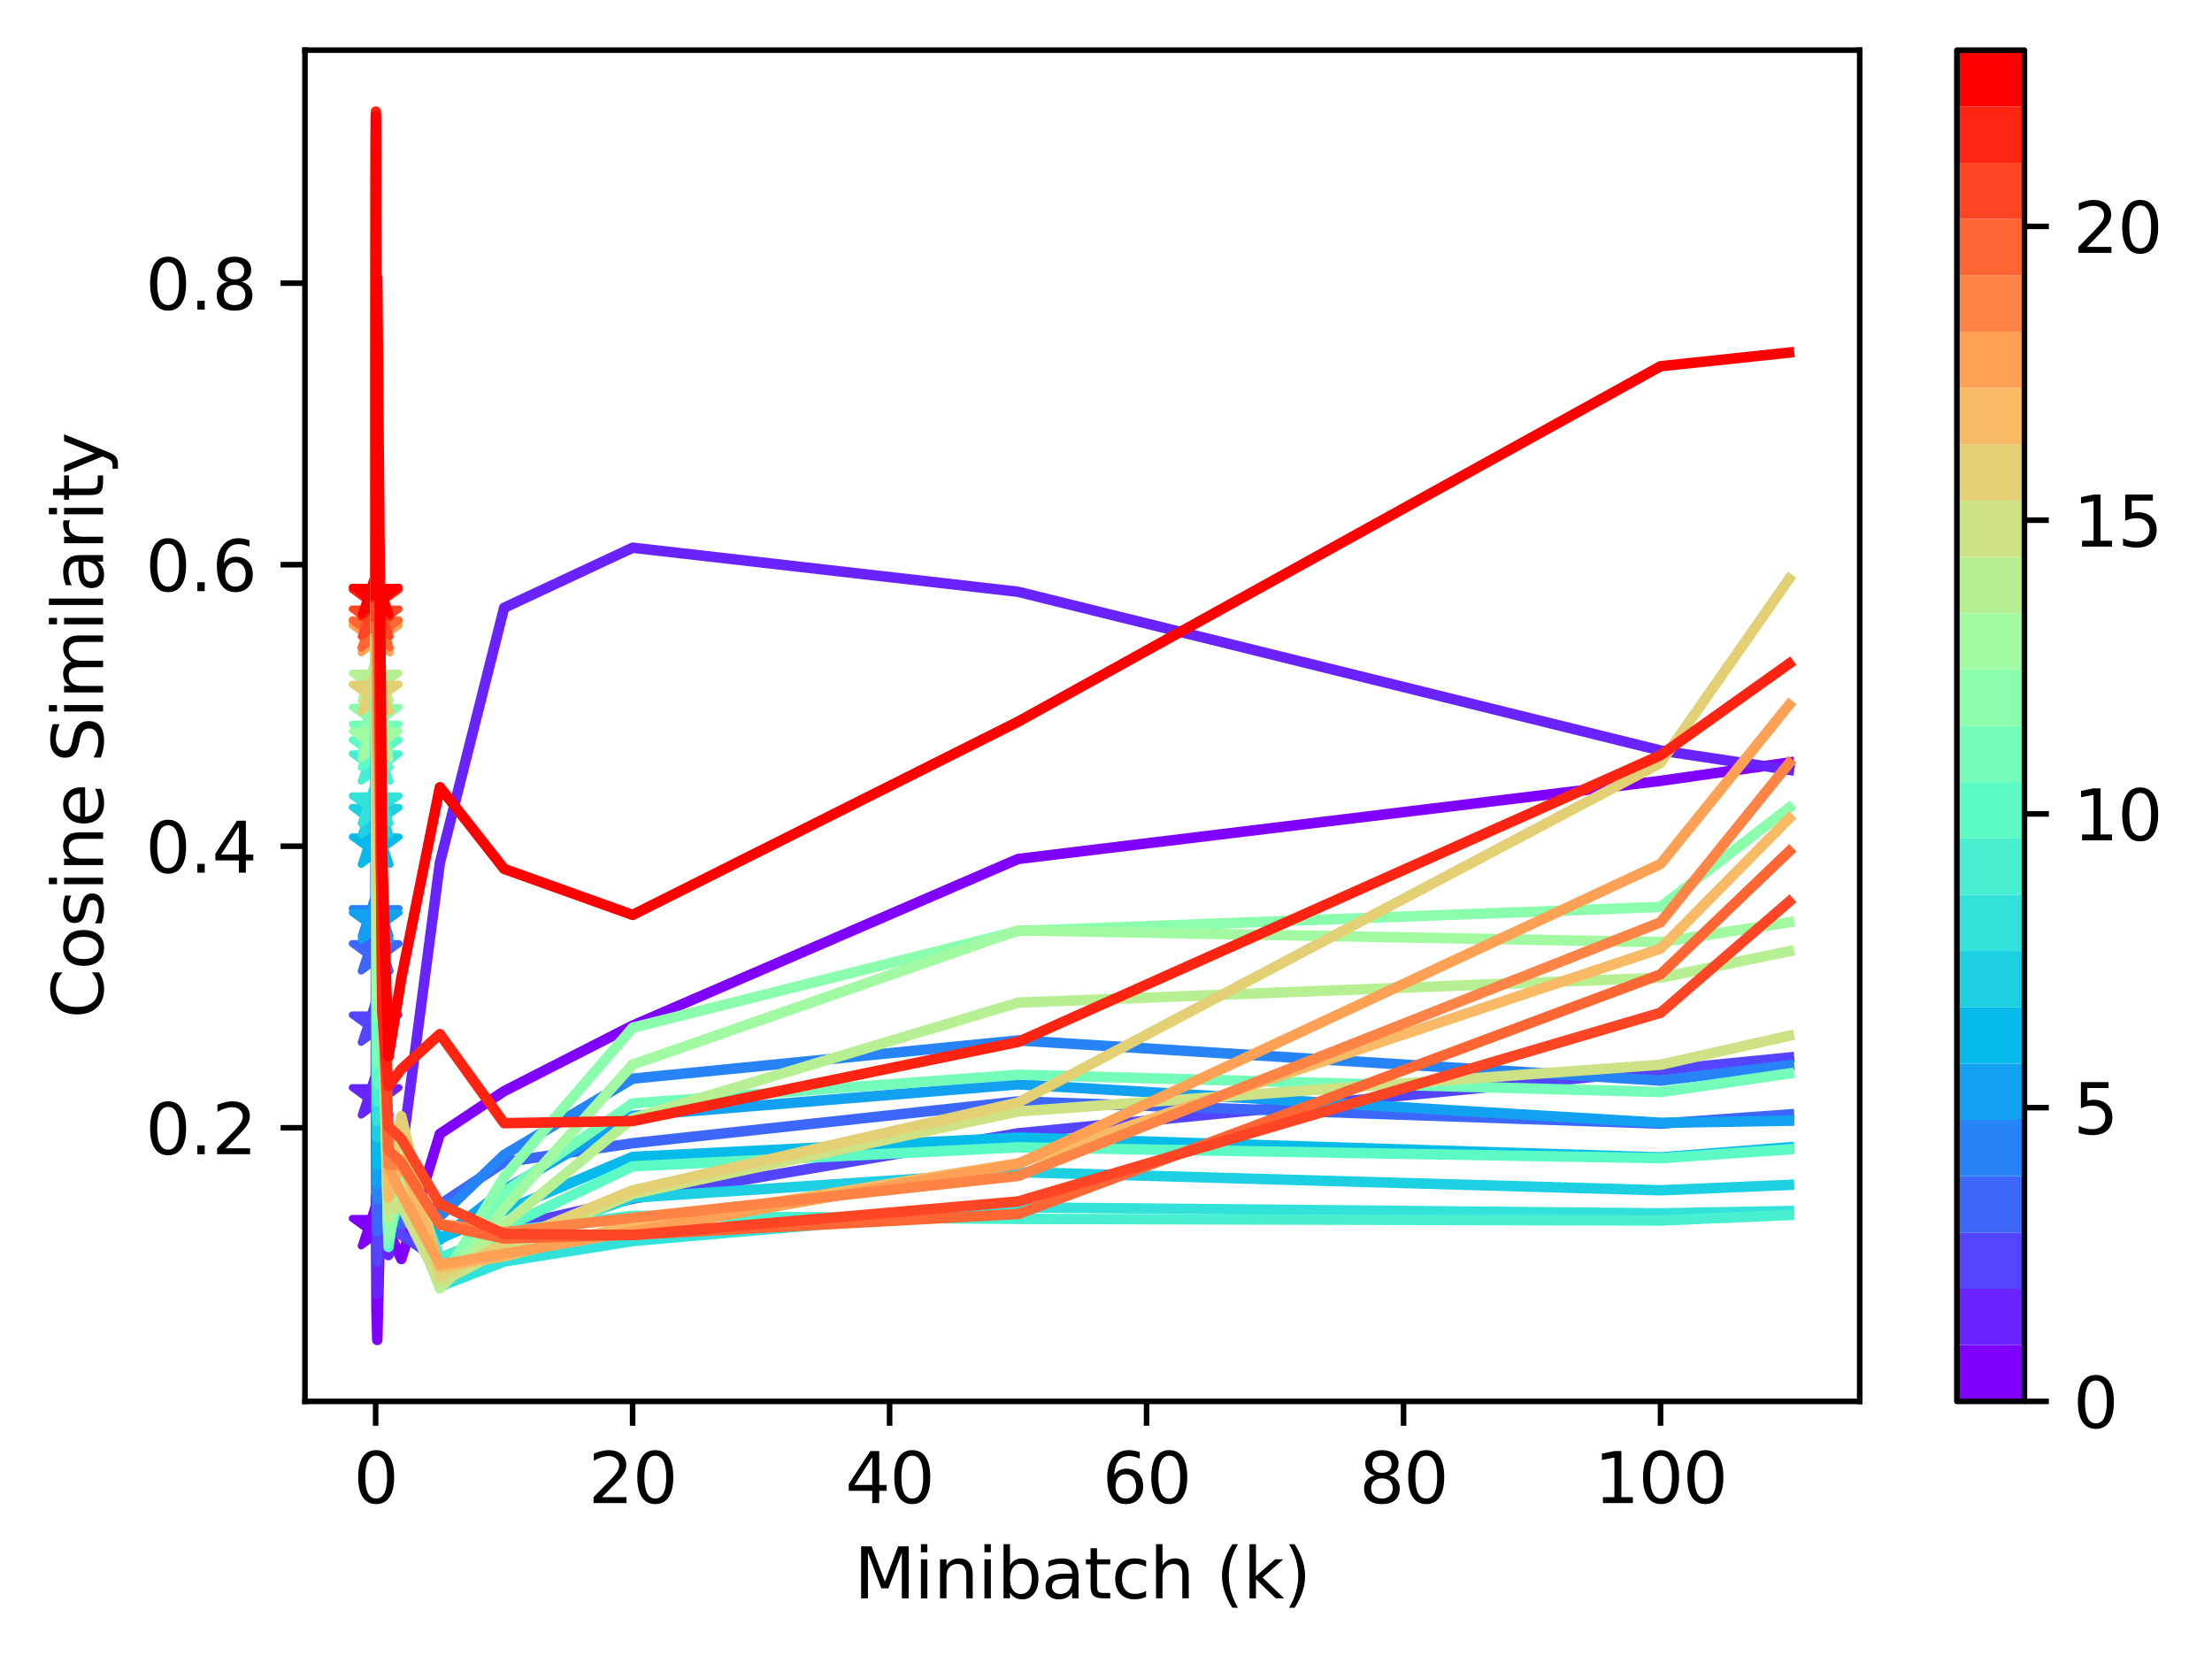 <?xml version="1.0" encoding="utf-8" standalone="no"?>
<!DOCTYPE svg PUBLIC "-//W3C//DTD SVG 1.1//EN"
  "http://www.w3.org/Graphics/SVG/1.1/DTD/svg11.dtd">
<svg height="238.796pt" version="1.1" viewBox="0 0 317.558 238.796" width="317.558pt" xmlns="http://www.w3.org/2000/svg" xmlns:xlink="http://www.w3.org/1999/xlink">
 <defs>
  <style type="text/css">*{stroke-linecap:butt;stroke-linejoin:round;}</style>
 </defs>
 <g id="figure_1">
  <g id="patch_1">
   <path d="M 0 238.796 
L 317.558 238.796 
L 317.558 0 
L 0 0 
z
" style="fill:#ffffff;"/>
  </g>
  <g id="axes_1">
   <g id="patch_2">
    <path d="M 43.781 201.24 
L 266.981 201.24 
L 266.981 7.2 
L 43.781 7.2 
z
" style="fill:#ffffff;"/>
   </g>
   <g id="PathCollection_1">
    <defs>
     <path d="M 0 -3.536 
L -0.794 -1.093 
L -3.362 -1.093 
L -1.284 0.417 
L -2.078 2.86 
L -0 1.35 
L 2.078 2.86 
L 1.284 0.417 
L 3.362 -1.093 
L 0.794 -1.093 
z
" id="m074fb19147" style="stroke:#8000ff;"/>
    </defs>
    <g clip-path="url(#p4981085d2f)">
     <use style="fill:#8000ff;stroke:#8000ff;" x="53.927" xlink:href="#m074fb19147" y="176.055"/>
    </g>
   </g>
   <g id="PathCollection_2">
    <defs>
     <path d="M 0 -3.536 
L -0.794 -1.093 
L -3.362 -1.093 
L -1.284 0.417 
L -2.078 2.86 
L -0 1.35 
L 2.078 2.86 
L 1.284 0.417 
L 3.362 -1.093 
L 0.794 -1.093 
z
" id="m5a2914ba10" style="stroke:#6923fe;"/>
    </defs>
    <g clip-path="url(#p4981085d2f)">
     <use style="fill:#6923fe;stroke:#6923fe;" x="53.927" xlink:href="#m5a2914ba10" y="157.275"/>
    </g>
   </g>
   <g id="PathCollection_3">
    <defs>
     <path d="M 0 -3.536 
L -0.794 -1.093 
L -3.362 -1.093 
L -1.284 0.417 
L -2.078 2.86 
L -0 1.35 
L 2.078 2.86 
L 1.284 0.417 
L 3.362 -1.093 
L 0.794 -1.093 
z
" id="mfbf604b8ec" style="stroke:#5345fd;"/>
    </defs>
    <g clip-path="url(#p4981085d2f)">
     <use style="fill:#5345fd;stroke:#5345fd;" x="53.927" xlink:href="#mfbf604b8ec" y="146.828"/>
    </g>
   </g>
   <g id="PathCollection_4">
    <defs>
     <path d="M 0 -3.536 
L -0.794 -1.093 
L -3.362 -1.093 
L -1.284 0.417 
L -2.078 2.86 
L -0 1.35 
L 2.078 2.86 
L 1.284 0.417 
L 3.362 -1.093 
L 0.794 -1.093 
z
" id="m83ccd35cc7" style="stroke:#3d66fa;"/>
    </defs>
    <g clip-path="url(#p4981085d2f)">
     <use style="fill:#3d66fa;stroke:#3d66fa;" x="53.927" xlink:href="#m83ccd35cc7" y="136.591"/>
    </g>
   </g>
   <g id="PathCollection_5">
    <defs>
     <path d="M 0 -3.536 
L -0.794 -1.093 
L -3.362 -1.093 
L -1.284 0.417 
L -2.078 2.86 
L -0 1.35 
L 2.078 2.86 
L 1.284 0.417 
L 3.362 -1.093 
L 0.794 -1.093 
z
" id="m4820b9d8da" style="stroke:#2784f6;"/>
    </defs>
    <g clip-path="url(#p4981085d2f)">
     <use style="fill:#2784f6;stroke:#2784f6;" x="53.927" xlink:href="#m4820b9d8da" y="131.552"/>
    </g>
   </g>
   <g id="PathCollection_6">
    <defs>
     <path d="M 0 -3.536 
L -0.794 -1.093 
L -3.362 -1.093 
L -1.284 0.417 
L -2.078 2.86 
L -0 1.35 
L 2.078 2.86 
L 1.284 0.417 
L 3.362 -1.093 
L 0.794 -1.093 
z
" id="m2a9f889c6a" style="stroke:#11a1f0;"/>
    </defs>
    <g clip-path="url(#p4981085d2f)">
     <use style="fill:#11a1f0;stroke:#11a1f0;" x="53.927" xlink:href="#m2a9f889c6a" y="132.144"/>
    </g>
   </g>
   <g id="PathCollection_7">
    <defs>
     <path d="M 0 -3.536 
L -0.794 -1.093 
L -3.362 -1.093 
L -1.284 0.417 
L -2.078 2.86 
L -0 1.35 
L 2.078 2.86 
L 1.284 0.417 
L 3.362 -1.093 
L 0.794 -1.093 
z
" id="m615e030732" style="stroke:#06baea;"/>
    </defs>
    <g clip-path="url(#p4981085d2f)">
     <use style="fill:#06baea;stroke:#06baea;" x="53.927" xlink:href="#m615e030732" y="121.271"/>
    </g>
   </g>
   <g id="PathCollection_8">
    <defs>
     <path d="M 0 -3.536 
L -0.794 -1.093 
L -3.362 -1.093 
L -1.284 0.417 
L -2.078 2.86 
L -0 1.35 
L 2.078 2.86 
L 1.284 0.417 
L 3.362 -1.093 
L 0.794 -1.093 
z
" id="m324e340898" style="stroke:#1cd0e2;"/>
    </defs>
    <g clip-path="url(#p4981085d2f)">
     <use style="fill:#1cd0e2;stroke:#1cd0e2;" x="53.927" xlink:href="#m324e340898" y="117.035"/>
    </g>
   </g>
   <g id="PathCollection_9">
    <defs>
     <path d="M 0 -3.536 
L -0.794 -1.093 
L -3.362 -1.093 
L -1.284 0.417 
L -2.078 2.86 
L -0 1.35 
L 2.078 2.86 
L 1.284 0.417 
L 3.362 -1.093 
L 0.794 -1.093 
z
" id="m6729b20567" style="stroke:#32e2da;"/>
    </defs>
    <g clip-path="url(#p4981085d2f)">
     <use style="fill:#32e2da;stroke:#32e2da;" x="53.927" xlink:href="#m6729b20567" y="115.369"/>
    </g>
   </g>
   <g id="PathCollection_10">
    <defs>
     <path d="M 0 -3.536 
L -0.794 -1.093 
L -3.362 -1.093 
L -1.284 0.417 
L -2.078 2.86 
L -0 1.35 
L 2.078 2.86 
L 1.284 0.417 
L 3.362 -1.093 
L 0.794 -1.093 
z
" id="m8b64f9df42" style="stroke:#48f0d0;"/>
    </defs>
    <g clip-path="url(#p4981085d2f)">
     <use style="fill:#48f0d0;stroke:#48f0d0;" x="53.927" xlink:href="#m8b64f9df42" y="109.33"/>
    </g>
   </g>
   <g id="PathCollection_11">
    <defs>
     <path d="M 0 -3.536 
L -0.794 -1.093 
L -3.362 -1.093 
L -1.284 0.417 
L -2.078 2.86 
L -0 1.35 
L 2.078 2.86 
L 1.284 0.417 
L 3.362 -1.093 
L 0.794 -1.093 
z
" id="mc470d82bfd" style="stroke:#5efac6;"/>
    </defs>
    <g clip-path="url(#p4981085d2f)">
     <use style="fill:#5efac6;stroke:#5efac6;" x="53.927" xlink:href="#mc470d82bfd" y="107.346"/>
    </g>
   </g>
   <g id="PathCollection_12">
    <defs>
     <path d="M 0 -3.536 
L -0.794 -1.093 
L -3.362 -1.093 
L -1.284 0.417 
L -2.078 2.86 
L -0 1.35 
L 2.078 2.86 
L 1.284 0.417 
L 3.362 -1.093 
L 0.794 -1.093 
z
" id="m85bde03f82" style="stroke:#74feba;"/>
    </defs>
    <g clip-path="url(#p4981085d2f)">
     <use style="fill:#74feba;stroke:#74feba;" x="53.927" xlink:href="#m85bde03f82" y="105.082"/>
    </g>
   </g>
   <g id="PathCollection_13">
    <defs>
     <path d="M 0 -3.536 
L -0.794 -1.093 
L -3.362 -1.093 
L -1.284 0.417 
L -2.078 2.86 
L -0 1.35 
L 2.078 2.86 
L 1.284 0.417 
L 3.362 -1.093 
L 0.794 -1.093 
z
" id="m7bcd7a4459" style="stroke:#8bfeae;"/>
    </defs>
    <g clip-path="url(#p4981085d2f)">
     <use style="fill:#8bfeae;stroke:#8bfeae;" x="53.927" xlink:href="#m7bcd7a4459" y="102.647"/>
    </g>
   </g>
   <g id="PathCollection_14">
    <defs>
     <path d="M 0 -3.536 
L -0.794 -1.093 
L -3.362 -1.093 
L -1.284 0.417 
L -2.078 2.86 
L -0 1.35 
L 2.078 2.86 
L 1.284 0.417 
L 3.362 -1.093 
L 0.794 -1.093 
z
" id="m6c2bd25ecf" style="stroke:#a1faa1;"/>
    </defs>
    <g clip-path="url(#p4981085d2f)">
     <use style="fill:#a1faa1;stroke:#a1faa1;" x="53.927" xlink:href="#m6c2bd25ecf" y="106.105"/>
    </g>
   </g>
   <g id="PathCollection_15">
    <defs>
     <path d="M 0 -3.536 
L -0.794 -1.093 
L -3.362 -1.093 
L -1.284 0.417 
L -2.078 2.86 
L -0 1.35 
L 2.078 2.86 
L 1.284 0.417 
L 3.362 -1.093 
L 0.794 -1.093 
z
" id="mb1ab299739" style="stroke:#b7f093;"/>
    </defs>
    <g clip-path="url(#p4981085d2f)">
     <use style="fill:#b7f093;stroke:#b7f093;" x="53.927" xlink:href="#mb1ab299739" y="97.747"/>
    </g>
   </g>
   <g id="PathCollection_16">
    <defs>
     <path d="M 0 -3.536 
L -0.794 -1.093 
L -3.362 -1.093 
L -1.284 0.417 
L -2.078 2.86 
L -0 1.35 
L 2.078 2.86 
L 1.284 0.417 
L 3.362 -1.093 
L 0.794 -1.093 
z
" id="m3de73a3971" style="stroke:#cde284;"/>
    </defs>
    <g clip-path="url(#p4981085d2f)">
     <use style="fill:#cde284;stroke:#cde284;" x="53.927" xlink:href="#m3de73a3971" y="99.386"/>
    </g>
   </g>
   <g id="PathCollection_17">
    <defs>
     <path d="M 0 -3.536 
L -0.794 -1.093 
L -3.362 -1.093 
L -1.284 0.417 
L -2.078 2.86 
L -0 1.35 
L 2.078 2.86 
L 1.284 0.417 
L 3.362 -1.093 
L 0.794 -1.093 
z
" id="mdb5fb7c423" style="stroke:#e3d075;"/>
    </defs>
    <g clip-path="url(#p4981085d2f)">
     <use style="fill:#e3d075;stroke:#e3d075;" x="53.927" xlink:href="#mdb5fb7c423" y="99.341"/>
    </g>
   </g>
   <g id="PathCollection_18">
    <defs>
     <path d="M 0 -3.536 
L -0.794 -1.093 
L -3.362 -1.093 
L -1.284 0.417 
L -2.078 2.86 
L -0 1.35 
L 2.078 2.86 
L 1.284 0.417 
L 3.362 -1.093 
L 0.794 -1.093 
z
" id="mcaa21db24e" style="stroke:#f9ba66;"/>
    </defs>
    <g clip-path="url(#p4981085d2f)">
     <use style="fill:#f9ba66;stroke:#f9ba66;" x="53.927" xlink:href="#mcaa21db24e" y="90.499"/>
    </g>
   </g>
   <g id="PathCollection_19">
    <defs>
     <path d="M 0 -3.536 
L -0.794 -1.093 
L -3.362 -1.093 
L -1.284 0.417 
L -2.078 2.86 
L -0 1.35 
L 2.078 2.86 
L 1.284 0.417 
L 3.362 -1.093 
L 0.794 -1.093 
z
" id="m6ed013e3c7" style="stroke:#ffa155;"/>
    </defs>
    <g clip-path="url(#p4981085d2f)">
     <use style="fill:#ffa155;stroke:#ffa155;" x="53.927" xlink:href="#m6ed013e3c7" y="90.904"/>
    </g>
   </g>
   <g id="PathCollection_20">
    <defs>
     <path d="M 0 -3.536 
L -0.794 -1.093 
L -3.362 -1.093 
L -1.284 0.417 
L -2.078 2.86 
L -0 1.35 
L 2.078 2.86 
L 1.284 0.417 
L 3.362 -1.093 
L 0.794 -1.093 
z
" id="m91a559fdb0" style="stroke:#ff8445;"/>
    </defs>
    <g clip-path="url(#p4981085d2f)">
     <use style="fill:#ff8445;stroke:#ff8445;" x="53.927" xlink:href="#m91a559fdb0" y="90.074"/>
    </g>
   </g>
   <g id="PathCollection_21">
    <defs>
     <path d="M 0 -3.536 
L -0.794 -1.093 
L -3.362 -1.093 
L -1.284 0.417 
L -2.078 2.86 
L -0 1.35 
L 2.078 2.86 
L 1.284 0.417 
L 3.362 -1.093 
L 0.794 -1.093 
z
" id="m80bed17d11" style="stroke:#ff6634;"/>
    </defs>
    <g clip-path="url(#p4981085d2f)">
     <use style="fill:#ff6634;stroke:#ff6634;" x="53.927" xlink:href="#m80bed17d11" y="90.205"/>
    </g>
   </g>
   <g id="PathCollection_22">
    <defs>
     <path d="M 0 -3.536 
L -0.794 -1.093 
L -3.362 -1.093 
L -1.284 0.417 
L -2.078 2.86 
L -0 1.35 
L 2.078 2.86 
L 1.284 0.417 
L 3.362 -1.093 
L 0.794 -1.093 
z
" id="mb696b8d520" style="stroke:#ff4523;"/>
    </defs>
    <g clip-path="url(#p4981085d2f)">
     <use style="fill:#ff4523;stroke:#ff4523;" x="53.927" xlink:href="#mb696b8d520" y="88.542"/>
    </g>
   </g>
   <g id="PathCollection_23">
    <defs>
     <path d="M 0 -3.536 
L -0.794 -1.093 
L -3.362 -1.093 
L -1.284 0.417 
L -2.078 2.86 
L -0 1.35 
L 2.078 2.86 
L 1.284 0.417 
L 3.362 -1.093 
L 0.794 -1.093 
z
" id="m89fc0aab04" style="stroke:#ff2311;"/>
    </defs>
    <g clip-path="url(#p4981085d2f)">
     <use style="fill:#ff2311;stroke:#ff2311;" x="53.927" xlink:href="#m89fc0aab04" y="85.781"/>
    </g>
   </g>
   <g id="PathCollection_24">
    <defs>
     <path d="M 0 -3.536 
L -0.794 -1.093 
L -3.362 -1.093 
L -1.284 0.417 
L -2.078 2.86 
L -0 1.35 
L 2.078 2.86 
L 1.284 0.417 
L 3.362 -1.093 
L 0.794 -1.093 
z
" id="ma98dafe67a" style="stroke:#ff0000;"/>
    </defs>
    <g clip-path="url(#p4981085d2f)">
     <use style="fill:#ff0000;stroke:#ff0000;" x="53.927" xlink:href="#ma98dafe67a" y="85.419"/>
    </g>
   </g>
   <g id="matplotlib.axis_1">
    <g id="xtick_1">
     <g id="line2d_1">
      <defs>
       <path d="M 0 0 
L 0 3.5 
" id="m783de27825" style="stroke:#000000;stroke-width:0.8;"/>
      </defs>
      <g>
       <use style="stroke:#000000;stroke-width:0.8;" x="53.927" xlink:href="#m783de27825" y="201.24"/>
      </g>
     </g>
     <g id="text_1">
      <!-- 0 -->
      <g transform="translate(50.745 215.838)scale(0.1 -0.1)">
       <defs>
        <path d="M 2034 4250 
Q 1547 4250 1301 3770 
Q 1056 3291 1056 2328 
Q 1056 1369 1301 889 
Q 1547 409 2034 409 
Q 2525 409 2770 889 
Q 3016 1369 3016 2328 
Q 3016 3291 2770 3770 
Q 2525 4250 2034 4250 
z
M 2034 4750 
Q 2819 4750 3233 4129 
Q 3647 3509 3647 2328 
Q 3647 1150 3233 529 
Q 2819 -91 2034 -91 
Q 1250 -91 836 529 
Q 422 1150 422 2328 
Q 422 3509 836 4129 
Q 1250 4750 2034 4750 
z
" id="DejaVuSans-30" transform="scale(0.016)"/>
       </defs>
       <use xlink:href="#DejaVuSans-30"/>
      </g>
     </g>
    </g>
    <g id="xtick_2">
     <g id="line2d_2">
      <g>
       <use style="stroke:#000000;stroke-width:0.8;" x="90.819" xlink:href="#m783de27825" y="201.24"/>
      </g>
     </g>
     <g id="text_2">
      <!-- 20 -->
      <g transform="translate(84.457 215.838)scale(0.1 -0.1)">
       <defs>
        <path d="M 1228 531 
L 3431 531 
L 3431 0 
L 469 0 
L 469 531 
Q 828 903 1448 1529 
Q 2069 2156 2228 2338 
Q 2531 2678 2651 2914 
Q 2772 3150 2772 3378 
Q 2772 3750 2511 3984 
Q 2250 4219 1831 4219 
Q 1534 4219 1204 4116 
Q 875 4013 500 3803 
L 500 4441 
Q 881 4594 1212 4672 
Q 1544 4750 1819 4750 
Q 2544 4750 2975 4387 
Q 3406 4025 3406 3419 
Q 3406 3131 3298 2873 
Q 3191 2616 2906 2266 
Q 2828 2175 2409 1742 
Q 1991 1309 1228 531 
z
" id="DejaVuSans-32" transform="scale(0.016)"/>
       </defs>
       <use xlink:href="#DejaVuSans-32"/>
       <use x="63.623" xlink:href="#DejaVuSans-30"/>
      </g>
     </g>
    </g>
    <g id="xtick_3">
     <g id="line2d_3">
      <g>
       <use style="stroke:#000000;stroke-width:0.8;" x="127.712" xlink:href="#m783de27825" y="201.24"/>
      </g>
     </g>
     <g id="text_3">
      <!-- 40 -->
      <g transform="translate(121.349 215.838)scale(0.1 -0.1)">
       <defs>
        <path d="M 2419 4116 
L 825 1625 
L 2419 1625 
L 2419 4116 
z
M 2253 4666 
L 3047 4666 
L 3047 1625 
L 3713 1625 
L 3713 1100 
L 3047 1100 
L 3047 0 
L 2419 0 
L 2419 1100 
L 313 1100 
L 313 1709 
L 2253 4666 
z
" id="DejaVuSans-34" transform="scale(0.016)"/>
       </defs>
       <use xlink:href="#DejaVuSans-34"/>
       <use x="63.623" xlink:href="#DejaVuSans-30"/>
      </g>
     </g>
    </g>
    <g id="xtick_4">
     <g id="line2d_4">
      <g>
       <use style="stroke:#000000;stroke-width:0.8;" x="164.604" xlink:href="#m783de27825" y="201.24"/>
      </g>
     </g>
     <g id="text_4">
      <!-- 60 -->
      <g transform="translate(158.242 215.838)scale(0.1 -0.1)">
       <defs>
        <path d="M 2113 2584 
Q 1688 2584 1439 2293 
Q 1191 2003 1191 1497 
Q 1191 994 1439 701 
Q 1688 409 2113 409 
Q 2538 409 2786 701 
Q 3034 994 3034 1497 
Q 3034 2003 2786 2293 
Q 2538 2584 2113 2584 
z
M 3366 4563 
L 3366 3988 
Q 3128 4100 2886 4159 
Q 2644 4219 2406 4219 
Q 1781 4219 1451 3797 
Q 1122 3375 1075 2522 
Q 1259 2794 1537 2939 
Q 1816 3084 2150 3084 
Q 2853 3084 3261 2657 
Q 3669 2231 3669 1497 
Q 3669 778 3244 343 
Q 2819 -91 2113 -91 
Q 1303 -91 875 529 
Q 447 1150 447 2328 
Q 447 3434 972 4092 
Q 1497 4750 2381 4750 
Q 2619 4750 2861 4703 
Q 3103 4656 3366 4563 
z
" id="DejaVuSans-36" transform="scale(0.016)"/>
       </defs>
       <use xlink:href="#DejaVuSans-36"/>
       <use x="63.623" xlink:href="#DejaVuSans-30"/>
      </g>
     </g>
    </g>
    <g id="xtick_5">
     <g id="line2d_5">
      <g>
       <use style="stroke:#000000;stroke-width:0.8;" x="201.497" xlink:href="#m783de27825" y="201.24"/>
      </g>
     </g>
     <g id="text_5">
      <!-- 80 -->
      <g transform="translate(195.134 215.838)scale(0.1 -0.1)">
       <defs>
        <path d="M 2034 2216 
Q 1584 2216 1326 1975 
Q 1069 1734 1069 1313 
Q 1069 891 1326 650 
Q 1584 409 2034 409 
Q 2484 409 2743 651 
Q 3003 894 3003 1313 
Q 3003 1734 2745 1975 
Q 2488 2216 2034 2216 
z
M 1403 2484 
Q 997 2584 770 2862 
Q 544 3141 544 3541 
Q 544 4100 942 4425 
Q 1341 4750 2034 4750 
Q 2731 4750 3128 4425 
Q 3525 4100 3525 3541 
Q 3525 3141 3298 2862 
Q 3072 2584 2669 2484 
Q 3125 2378 3379 2068 
Q 3634 1759 3634 1313 
Q 3634 634 3220 271 
Q 2806 -91 2034 -91 
Q 1263 -91 848 271 
Q 434 634 434 1313 
Q 434 1759 690 2068 
Q 947 2378 1403 2484 
z
M 1172 3481 
Q 1172 3119 1398 2916 
Q 1625 2713 2034 2713 
Q 2441 2713 2670 2916 
Q 2900 3119 2900 3481 
Q 2900 3844 2670 4047 
Q 2441 4250 2034 4250 
Q 1625 4250 1398 4047 
Q 1172 3844 1172 3481 
z
" id="DejaVuSans-38" transform="scale(0.016)"/>
       </defs>
       <use xlink:href="#DejaVuSans-38"/>
       <use x="63.623" xlink:href="#DejaVuSans-30"/>
      </g>
     </g>
    </g>
    <g id="xtick_6">
     <g id="line2d_6">
      <g>
       <use style="stroke:#000000;stroke-width:0.8;" x="238.39" xlink:href="#m783de27825" y="201.24"/>
      </g>
     </g>
     <g id="text_6">
      <!-- 100 -->
      <g transform="translate(228.846 215.838)scale(0.1 -0.1)">
       <defs>
        <path d="M 794 531 
L 1825 531 
L 1825 4091 
L 703 3866 
L 703 4441 
L 1819 4666 
L 2450 4666 
L 2450 531 
L 3481 531 
L 3481 0 
L 794 0 
L 794 531 
z
" id="DejaVuSans-31" transform="scale(0.016)"/>
       </defs>
       <use xlink:href="#DejaVuSans-31"/>
       <use x="63.623" xlink:href="#DejaVuSans-30"/>
       <use x="127.246" xlink:href="#DejaVuSans-30"/>
      </g>
     </g>
    </g>
    <g id="text_7">
     <!-- Minibatch (k) -->
     <g transform="translate(122.618 229.517)scale(0.1 -0.1)">
      <defs>
       <path d="M 628 4666 
L 1569 4666 
L 2759 1491 
L 3956 4666 
L 4897 4666 
L 4897 0 
L 4281 0 
L 4281 4097 
L 3078 897 
L 2444 897 
L 1241 4097 
L 1241 0 
L 628 0 
L 628 4666 
z
" id="DejaVuSans-4d" transform="scale(0.016)"/>
       <path d="M 603 3500 
L 1178 3500 
L 1178 0 
L 603 0 
L 603 3500 
z
M 603 4863 
L 1178 4863 
L 1178 4134 
L 603 4134 
L 603 4863 
z
" id="DejaVuSans-69" transform="scale(0.016)"/>
       <path d="M 3513 2113 
L 3513 0 
L 2938 0 
L 2938 2094 
Q 2938 2591 2744 2837 
Q 2550 3084 2163 3084 
Q 1697 3084 1428 2787 
Q 1159 2491 1159 1978 
L 1159 0 
L 581 0 
L 581 3500 
L 1159 3500 
L 1159 2956 
Q 1366 3272 1645 3428 
Q 1925 3584 2291 3584 
Q 2894 3584 3203 3211 
Q 3513 2838 3513 2113 
z
" id="DejaVuSans-6e" transform="scale(0.016)"/>
       <path d="M 3116 1747 
Q 3116 2381 2855 2742 
Q 2594 3103 2138 3103 
Q 1681 3103 1420 2742 
Q 1159 2381 1159 1747 
Q 1159 1113 1420 752 
Q 1681 391 2138 391 
Q 2594 391 2855 752 
Q 3116 1113 3116 1747 
z
M 1159 2969 
Q 1341 3281 1617 3432 
Q 1894 3584 2278 3584 
Q 2916 3584 3314 3078 
Q 3713 2572 3713 1747 
Q 3713 922 3314 415 
Q 2916 -91 2278 -91 
Q 1894 -91 1617 61 
Q 1341 213 1159 525 
L 1159 0 
L 581 0 
L 581 4863 
L 1159 4863 
L 1159 2969 
z
" id="DejaVuSans-62" transform="scale(0.016)"/>
       <path d="M 2194 1759 
Q 1497 1759 1228 1600 
Q 959 1441 959 1056 
Q 959 750 1161 570 
Q 1363 391 1709 391 
Q 2188 391 2477 730 
Q 2766 1069 2766 1631 
L 2766 1759 
L 2194 1759 
z
M 3341 1997 
L 3341 0 
L 2766 0 
L 2766 531 
Q 2569 213 2275 61 
Q 1981 -91 1556 -91 
Q 1019 -91 701 211 
Q 384 513 384 1019 
Q 384 1609 779 1909 
Q 1175 2209 1959 2209 
L 2766 2209 
L 2766 2266 
Q 2766 2663 2505 2880 
Q 2244 3097 1772 3097 
Q 1472 3097 1187 3025 
Q 903 2953 641 2809 
L 641 3341 
Q 956 3463 1253 3523 
Q 1550 3584 1831 3584 
Q 2591 3584 2966 3190 
Q 3341 2797 3341 1997 
z
" id="DejaVuSans-61" transform="scale(0.016)"/>
       <path d="M 1172 4494 
L 1172 3500 
L 2356 3500 
L 2356 3053 
L 1172 3053 
L 1172 1153 
Q 1172 725 1289 603 
Q 1406 481 1766 481 
L 2356 481 
L 2356 0 
L 1766 0 
Q 1100 0 847 248 
Q 594 497 594 1153 
L 594 3053 
L 172 3053 
L 172 3500 
L 594 3500 
L 594 4494 
L 1172 4494 
z
" id="DejaVuSans-74" transform="scale(0.016)"/>
       <path d="M 3122 3366 
L 3122 2828 
Q 2878 2963 2633 3030 
Q 2388 3097 2138 3097 
Q 1578 3097 1268 2742 
Q 959 2388 959 1747 
Q 959 1106 1268 751 
Q 1578 397 2138 397 
Q 2388 397 2633 464 
Q 2878 531 3122 666 
L 3122 134 
Q 2881 22 2623 -34 
Q 2366 -91 2075 -91 
Q 1284 -91 818 406 
Q 353 903 353 1747 
Q 353 2603 823 3093 
Q 1294 3584 2113 3584 
Q 2378 3584 2631 3529 
Q 2884 3475 3122 3366 
z
" id="DejaVuSans-63" transform="scale(0.016)"/>
       <path d="M 3513 2113 
L 3513 0 
L 2938 0 
L 2938 2094 
Q 2938 2591 2744 2837 
Q 2550 3084 2163 3084 
Q 1697 3084 1428 2787 
Q 1159 2491 1159 1978 
L 1159 0 
L 581 0 
L 581 4863 
L 1159 4863 
L 1159 2956 
Q 1366 3272 1645 3428 
Q 1925 3584 2291 3584 
Q 2894 3584 3203 3211 
Q 3513 2838 3513 2113 
z
" id="DejaVuSans-68" transform="scale(0.016)"/>
       <path id="DejaVuSans-20" transform="scale(0.016)"/>
       <path d="M 1984 4856 
Q 1566 4138 1362 3434 
Q 1159 2731 1159 2009 
Q 1159 1288 1364 580 
Q 1569 -128 1984 -844 
L 1484 -844 
Q 1016 -109 783 600 
Q 550 1309 550 2009 
Q 550 2706 781 3412 
Q 1013 4119 1484 4856 
L 1984 4856 
z
" id="DejaVuSans-28" transform="scale(0.016)"/>
       <path d="M 581 4863 
L 1159 4863 
L 1159 1991 
L 2875 3500 
L 3609 3500 
L 1753 1863 
L 3688 0 
L 2938 0 
L 1159 1709 
L 1159 0 
L 581 0 
L 581 4863 
z
" id="DejaVuSans-6b" transform="scale(0.016)"/>
       <path d="M 513 4856 
L 1013 4856 
Q 1481 4119 1714 3412 
Q 1947 2706 1947 2009 
Q 1947 1309 1714 600 
Q 1481 -109 1013 -844 
L 513 -844 
Q 928 -128 1133 580 
Q 1338 1288 1338 2009 
Q 1338 2731 1133 3434 
Q 928 4138 513 4856 
z
" id="DejaVuSans-29" transform="scale(0.016)"/>
      </defs>
      <use xlink:href="#DejaVuSans-4d"/>
      <use x="86.279" xlink:href="#DejaVuSans-69"/>
      <use x="114.062" xlink:href="#DejaVuSans-6e"/>
      <use x="177.441" xlink:href="#DejaVuSans-69"/>
      <use x="205.225" xlink:href="#DejaVuSans-62"/>
      <use x="268.701" xlink:href="#DejaVuSans-61"/>
      <use x="329.98" xlink:href="#DejaVuSans-74"/>
      <use x="369.189" xlink:href="#DejaVuSans-63"/>
      <use x="424.17" xlink:href="#DejaVuSans-68"/>
      <use x="487.549" xlink:href="#DejaVuSans-20"/>
      <use x="519.336" xlink:href="#DejaVuSans-28"/>
      <use x="558.35" xlink:href="#DejaVuSans-6b"/>
      <use x="616.26" xlink:href="#DejaVuSans-29"/>
     </g>
    </g>
   </g>
   <g id="matplotlib.axis_2">
    <g id="ytick_1">
     <g id="line2d_7">
      <defs>
       <path d="M 0 0 
L -3.5 0 
" id="m59ba44563c" style="stroke:#000000;stroke-width:0.8;"/>
      </defs>
      <g>
       <use style="stroke:#000000;stroke-width:0.8;" x="43.781" xlink:href="#m59ba44563c" y="161.944"/>
      </g>
     </g>
     <g id="text_8">
      <!-- 0.2 -->
      <g transform="translate(20.878 165.744)scale(0.1 -0.1)">
       <defs>
        <path d="M 684 794 
L 1344 794 
L 1344 0 
L 684 0 
L 684 794 
z
" id="DejaVuSans-2e" transform="scale(0.016)"/>
       </defs>
       <use xlink:href="#DejaVuSans-30"/>
       <use x="63.623" xlink:href="#DejaVuSans-2e"/>
       <use x="95.41" xlink:href="#DejaVuSans-32"/>
      </g>
     </g>
    </g>
    <g id="ytick_2">
     <g id="line2d_8">
      <g>
       <use style="stroke:#000000;stroke-width:0.8;" x="43.781" xlink:href="#m59ba44563c" y="121.516"/>
      </g>
     </g>
     <g id="text_9">
      <!-- 0.4 -->
      <g transform="translate(20.878 125.315)scale(0.1 -0.1)">
       <use xlink:href="#DejaVuSans-30"/>
       <use x="63.623" xlink:href="#DejaVuSans-2e"/>
       <use x="95.41" xlink:href="#DejaVuSans-34"/>
      </g>
     </g>
    </g>
    <g id="ytick_3">
     <g id="line2d_9">
      <g>
       <use style="stroke:#000000;stroke-width:0.8;" x="43.781" xlink:href="#m59ba44563c" y="81.088"/>
      </g>
     </g>
     <g id="text_10">
      <!-- 0.6 -->
      <g transform="translate(20.878 84.887)scale(0.1 -0.1)">
       <use xlink:href="#DejaVuSans-30"/>
       <use x="63.623" xlink:href="#DejaVuSans-2e"/>
       <use x="95.41" xlink:href="#DejaVuSans-36"/>
      </g>
     </g>
    </g>
    <g id="ytick_4">
     <g id="line2d_10">
      <g>
       <use style="stroke:#000000;stroke-width:0.8;" x="43.781" xlink:href="#m59ba44563c" y="40.659"/>
      </g>
     </g>
     <g id="text_11">
      <!-- 0.8 -->
      <g transform="translate(20.878 44.459)scale(0.1 -0.1)">
       <use xlink:href="#DejaVuSans-30"/>
       <use x="63.623" xlink:href="#DejaVuSans-2e"/>
       <use x="95.41" xlink:href="#DejaVuSans-38"/>
      </g>
     </g>
    </g>
    <g id="text_12">
     <!-- Cosine Similarity -->
     <g transform="translate(14.798 146.239)rotate(-90)scale(0.1 -0.1)">
      <defs>
       <path d="M 4122 4306 
L 4122 3641 
Q 3803 3938 3442 4084 
Q 3081 4231 2675 4231 
Q 1875 4231 1450 3742 
Q 1025 3253 1025 2328 
Q 1025 1406 1450 917 
Q 1875 428 2675 428 
Q 3081 428 3442 575 
Q 3803 722 4122 1019 
L 4122 359 
Q 3791 134 3420 21 
Q 3050 -91 2638 -91 
Q 1578 -91 968 557 
Q 359 1206 359 2328 
Q 359 3453 968 4101 
Q 1578 4750 2638 4750 
Q 3056 4750 3426 4639 
Q 3797 4528 4122 4306 
z
" id="DejaVuSans-43" transform="scale(0.016)"/>
       <path d="M 1959 3097 
Q 1497 3097 1228 2736 
Q 959 2375 959 1747 
Q 959 1119 1226 758 
Q 1494 397 1959 397 
Q 2419 397 2687 759 
Q 2956 1122 2956 1747 
Q 2956 2369 2687 2733 
Q 2419 3097 1959 3097 
z
M 1959 3584 
Q 2709 3584 3137 3096 
Q 3566 2609 3566 1747 
Q 3566 888 3137 398 
Q 2709 -91 1959 -91 
Q 1206 -91 779 398 
Q 353 888 353 1747 
Q 353 2609 779 3096 
Q 1206 3584 1959 3584 
z
" id="DejaVuSans-6f" transform="scale(0.016)"/>
       <path d="M 2834 3397 
L 2834 2853 
Q 2591 2978 2328 3040 
Q 2066 3103 1784 3103 
Q 1356 3103 1142 2972 
Q 928 2841 928 2578 
Q 928 2378 1081 2264 
Q 1234 2150 1697 2047 
L 1894 2003 
Q 2506 1872 2764 1633 
Q 3022 1394 3022 966 
Q 3022 478 2636 193 
Q 2250 -91 1575 -91 
Q 1294 -91 989 -36 
Q 684 19 347 128 
L 347 722 
Q 666 556 975 473 
Q 1284 391 1588 391 
Q 1994 391 2212 530 
Q 2431 669 2431 922 
Q 2431 1156 2273 1281 
Q 2116 1406 1581 1522 
L 1381 1569 
Q 847 1681 609 1914 
Q 372 2147 372 2553 
Q 372 3047 722 3315 
Q 1072 3584 1716 3584 
Q 2034 3584 2315 3537 
Q 2597 3491 2834 3397 
z
" id="DejaVuSans-73" transform="scale(0.016)"/>
       <path d="M 3597 1894 
L 3597 1613 
L 953 1613 
Q 991 1019 1311 708 
Q 1631 397 2203 397 
Q 2534 397 2845 478 
Q 3156 559 3463 722 
L 3463 178 
Q 3153 47 2828 -22 
Q 2503 -91 2169 -91 
Q 1331 -91 842 396 
Q 353 884 353 1716 
Q 353 2575 817 3079 
Q 1281 3584 2069 3584 
Q 2775 3584 3186 3129 
Q 3597 2675 3597 1894 
z
M 3022 2063 
Q 3016 2534 2758 2815 
Q 2500 3097 2075 3097 
Q 1594 3097 1305 2825 
Q 1016 2553 972 2059 
L 3022 2063 
z
" id="DejaVuSans-65" transform="scale(0.016)"/>
       <path d="M 3425 4513 
L 3425 3897 
Q 3066 4069 2747 4153 
Q 2428 4238 2131 4238 
Q 1616 4238 1336 4038 
Q 1056 3838 1056 3469 
Q 1056 3159 1242 3001 
Q 1428 2844 1947 2747 
L 2328 2669 
Q 3034 2534 3370 2195 
Q 3706 1856 3706 1288 
Q 3706 609 3251 259 
Q 2797 -91 1919 -91 
Q 1588 -91 1214 -16 
Q 841 59 441 206 
L 441 856 
Q 825 641 1194 531 
Q 1563 422 1919 422 
Q 2459 422 2753 634 
Q 3047 847 3047 1241 
Q 3047 1584 2836 1778 
Q 2625 1972 2144 2069 
L 1759 2144 
Q 1053 2284 737 2584 
Q 422 2884 422 3419 
Q 422 4038 858 4394 
Q 1294 4750 2059 4750 
Q 2388 4750 2728 4690 
Q 3069 4631 3425 4513 
z
" id="DejaVuSans-53" transform="scale(0.016)"/>
       <path d="M 3328 2828 
Q 3544 3216 3844 3400 
Q 4144 3584 4550 3584 
Q 5097 3584 5394 3201 
Q 5691 2819 5691 2113 
L 5691 0 
L 5113 0 
L 5113 2094 
Q 5113 2597 4934 2840 
Q 4756 3084 4391 3084 
Q 3944 3084 3684 2787 
Q 3425 2491 3425 1978 
L 3425 0 
L 2847 0 
L 2847 2094 
Q 2847 2600 2669 2842 
Q 2491 3084 2119 3084 
Q 1678 3084 1418 2786 
Q 1159 2488 1159 1978 
L 1159 0 
L 581 0 
L 581 3500 
L 1159 3500 
L 1159 2956 
Q 1356 3278 1631 3431 
Q 1906 3584 2284 3584 
Q 2666 3584 2933 3390 
Q 3200 3197 3328 2828 
z
" id="DejaVuSans-6d" transform="scale(0.016)"/>
       <path d="M 603 4863 
L 1178 4863 
L 1178 0 
L 603 0 
L 603 4863 
z
" id="DejaVuSans-6c" transform="scale(0.016)"/>
       <path d="M 2631 2963 
Q 2534 3019 2420 3045 
Q 2306 3072 2169 3072 
Q 1681 3072 1420 2755 
Q 1159 2438 1159 1844 
L 1159 0 
L 581 0 
L 581 3500 
L 1159 3500 
L 1159 2956 
Q 1341 3275 1631 3429 
Q 1922 3584 2338 3584 
Q 2397 3584 2469 3576 
Q 2541 3569 2628 3553 
L 2631 2963 
z
" id="DejaVuSans-72" transform="scale(0.016)"/>
       <path d="M 2059 -325 
Q 1816 -950 1584 -1140 
Q 1353 -1331 966 -1331 
L 506 -1331 
L 506 -850 
L 844 -850 
Q 1081 -850 1212 -737 
Q 1344 -625 1503 -206 
L 1606 56 
L 191 3500 
L 800 3500 
L 1894 763 
L 2988 3500 
L 3597 3500 
L 2059 -325 
z
" id="DejaVuSans-79" transform="scale(0.016)"/>
      </defs>
      <use xlink:href="#DejaVuSans-43"/>
      <use x="69.824" xlink:href="#DejaVuSans-6f"/>
      <use x="131.006" xlink:href="#DejaVuSans-73"/>
      <use x="183.105" xlink:href="#DejaVuSans-69"/>
      <use x="210.889" xlink:href="#DejaVuSans-6e"/>
      <use x="274.268" xlink:href="#DejaVuSans-65"/>
      <use x="335.791" xlink:href="#DejaVuSans-20"/>
      <use x="367.578" xlink:href="#DejaVuSans-53"/>
      <use x="431.055" xlink:href="#DejaVuSans-69"/>
      <use x="458.838" xlink:href="#DejaVuSans-6d"/>
      <use x="556.25" xlink:href="#DejaVuSans-69"/>
      <use x="584.033" xlink:href="#DejaVuSans-6c"/>
      <use x="611.816" xlink:href="#DejaVuSans-61"/>
      <use x="673.096" xlink:href="#DejaVuSans-72"/>
      <use x="714.209" xlink:href="#DejaVuSans-69"/>
      <use x="741.992" xlink:href="#DejaVuSans-74"/>
      <use x="781.201" xlink:href="#DejaVuSans-79"/>
     </g>
    </g>
   </g>
   <g id="line2d_11">
    <path clip-path="url(#p4981085d2f)" d="M 53.927 176.055 
L 53.929 176.055 
L 53.93 176.055 
L 53.934 176.027 
L 53.941 175.44 
L 53.956 171.788 
L 53.986 176.287 
L 54.045 188.027 
L 54.163 192.42 
L 54.871 163.329 
L 55.771 176.752 
L 57.616 180.79 
L 63.15 162.825 
L 72.373 156.683 
L 90.819 147.271 
L 146.158 123.346 
L 238.39 112.128 
L 256.836 109.496 
" style="fill:none;stroke:#8000ff;stroke-linecap:square;stroke-width:1.5;"/>
   </g>
   <g id="line2d_12">
    <path clip-path="url(#p4981085d2f)" d="M 53.927 157.275 
L 53.929 157.275 
L 53.93 157.275 
L 53.934 157.233 
L 53.941 155.908 
L 53.956 146.95 
L 53.986 155.238 
L 54.045 177.5 
L 54.163 185.822 
L 54.871 163.997 
L 55.771 180.23 
L 57.616 165.994 
L 63.15 123.901 
L 72.373 87.277 
L 90.819 78.651 
L 146.158 84.982 
L 238.39 107.771 
L 256.836 110.546 
" style="fill:none;stroke:#6923fe;stroke-linecap:square;stroke-width:1.5;"/>
   </g>
   <g id="line2d_13">
    <path clip-path="url(#p4981085d2f)" d="M 53.927 146.828 
L 53.929 146.828 
L 53.93 146.828 
L 53.934 146.765 
L 53.941 143.846 
L 53.956 124.329 
L 53.986 137.607 
L 54.045 170.43 
L 54.163 181.131 
L 54.871 138.788 
L 55.771 169.002 
L 57.616 177.303 
L 63.15 181.034 
L 72.373 176.346 
L 90.819 172.132 
L 146.158 162.74 
L 238.39 153.69 
L 256.836 151.855 
" style="fill:none;stroke:#5345fd;stroke-linecap:square;stroke-width:1.5;"/>
   </g>
   <g id="line2d_14">
    <path clip-path="url(#p4981085d2f)" d="M 53.927 136.591 
L 53.929 136.591 
L 53.93 136.588 
L 53.934 136.257 
L 53.941 130.674 
L 53.956 101.004 
L 53.986 119.218 
L 54.045 163.241 
L 54.163 176.816 
L 54.871 145.479 
L 55.771 173.762 
L 57.616 175.755 
L 63.15 172.965 
L 72.373 166.892 
L 90.819 164.165 
L 146.158 158.161 
L 238.39 161.355 
L 256.836 160.03 
" style="fill:none;stroke:#3d66fa;stroke-linecap:square;stroke-width:1.5;"/>
   </g>
   <g id="line2d_15">
    <path clip-path="url(#p4981085d2f)" d="M 53.927 131.552 
L 53.929 131.552 
L 53.93 131.551 
L 53.934 131.269 
L 53.941 123.239 
L 53.956 84.099 
L 53.986 107.78 
L 54.045 158.564 
L 54.163 172.16 
L 54.871 143.275 
L 55.771 173.922 
L 57.616 173.192 
L 63.15 174.679 
L 72.373 165.839 
L 90.819 154.893 
L 146.158 149.403 
L 238.39 155.176 
L 256.836 152.971 
" style="fill:none;stroke:#2784f6;stroke-linecap:square;stroke-width:1.5;"/>
   </g>
   <g id="line2d_16">
    <path clip-path="url(#p4981085d2f)" d="M 53.927 132.144 
L 53.929 132.144 
L 53.93 132.141 
L 53.934 131.58 
L 53.941 119.391 
L 53.956 71.009 
L 53.986 97.232 
L 54.045 155.406 
L 54.163 170.007 
L 54.871 139.536 
L 55.771 174.59 
L 57.616 172.185 
L 63.15 178.009 
L 72.373 170.836 
L 90.819 160.24 
L 146.158 155.709 
L 238.39 161.229 
L 256.836 160.93 
" style="fill:none;stroke:#11a1f0;stroke-linecap:square;stroke-width:1.5;"/>
   </g>
   <g id="line2d_17">
    <path clip-path="url(#p4981085d2f)" d="M 53.927 121.271 
L 53.929 121.271 
L 53.93 121.268 
L 53.934 120.644 
L 53.941 106.734 
L 53.956 57.871 
L 53.986 86.685 
L 54.045 150.058 
L 54.163 167.248 
L 54.871 144.097 
L 55.771 176.042 
L 57.616 170.397 
L 63.15 177.855 
L 72.373 173.887 
L 90.819 166.124 
L 146.158 163.36 
L 238.39 166.201 
L 256.836 164.751 
" style="fill:none;stroke:#06baea;stroke-linecap:square;stroke-width:1.5;"/>
   </g>
   <g id="line2d_18">
    <path clip-path="url(#p4981085d2f)" d="M 53.927 117.035 
L 53.929 117.035 
L 53.93 117.033 
L 53.934 116.285 
L 53.941 99.526 
L 53.956 51.022 
L 53.986 80.078 
L 54.045 146.101 
L 54.163 163.285 
L 54.871 132.115 
L 55.771 175.705 
L 57.616 171.633 
L 63.15 181.258 
L 72.373 178.396 
L 90.819 171.985 
L 146.158 168.317 
L 238.39 170.924 
L 256.836 170.147 
" style="fill:none;stroke:#1cd0e2;stroke-linecap:square;stroke-width:1.5;"/>
   </g>
   <g id="line2d_19">
    <path clip-path="url(#p4981085d2f)" d="M 53.927 115.369 
L 53.929 115.369 
L 53.93 115.362 
L 53.934 114.256 
L 53.941 93.545 
L 53.956 42.808 
L 53.986 72.709 
L 54.045 142.406 
L 54.163 160.937 
L 54.871 135.403 
L 55.771 177.571 
L 57.616 171.315 
L 63.15 184.731 
L 72.373 181.15 
L 90.819 178.212 
L 146.158 173.372 
L 238.39 174.235 
L 256.836 173.91 
" style="fill:none;stroke:#32e2da;stroke-linecap:square;stroke-width:1.5;"/>
   </g>
   <g id="line2d_20">
    <path clip-path="url(#p4981085d2f)" d="M 53.927 109.33 
L 53.929 109.33 
L 53.93 109.334 
L 53.934 108.706 
L 53.941 88.99 
L 53.956 40.257 
L 53.986 69.416 
L 54.045 139.347 
L 54.163 158.154 
L 54.871 129.5 
L 55.771 177.508 
L 57.616 165.749 
L 63.15 180.638 
L 72.373 176.841 
L 90.819 174.584 
L 146.158 175.034 
L 238.39 175.262 
L 256.836 174.477 
" style="fill:none;stroke:#48f0d0;stroke-linecap:square;stroke-width:1.5;"/>
   </g>
   <g id="line2d_21">
    <path clip-path="url(#p4981085d2f)" d="M 53.927 107.346 
L 53.929 107.346 
L 53.93 107.344 
L 53.934 106.248 
L 53.941 83.471 
L 53.956 35.332 
L 53.986 62.187 
L 54.045 132.448 
L 54.163 155.691 
L 54.871 140.222 
L 55.771 179.069 
L 57.616 165.136 
L 63.15 182.163 
L 72.373 176.281 
L 90.819 167.485 
L 146.158 164.753 
L 238.39 166.313 
L 256.836 165.046 
" style="fill:none;stroke:#5efac6;stroke-linecap:square;stroke-width:1.5;"/>
   </g>
   <g id="line2d_22">
    <path clip-path="url(#p4981085d2f)" d="M 53.927 105.082 
L 53.929 105.082 
L 53.93 105.079 
L 53.934 103.959 
L 53.941 80.406 
L 53.956 33.263 
L 53.986 59.42 
L 54.045 128.428 
L 54.163 152.704 
L 54.871 139.48 
L 55.771 178.56 
L 57.616 168.145 
L 63.15 184.238 
L 72.373 171.224 
L 90.819 158.446 
L 146.158 154.33 
L 238.39 156.814 
L 256.836 154.15 
" style="fill:none;stroke:#74feba;stroke-linecap:square;stroke-width:1.5;"/>
   </g>
   <g id="line2d_23">
    <path clip-path="url(#p4981085d2f)" d="M 53.927 102.647 
L 53.929 102.647 
L 53.93 102.654 
L 53.934 101.872 
L 53.941 77.481 
L 53.956 30.038 
L 53.986 53.876 
L 54.045 122.821 
L 54.163 146.187 
L 54.871 139.728 
L 55.771 177.409 
L 57.616 166.44 
L 63.15 184.417 
L 72.373 168.979 
L 90.819 147.577 
L 146.158 133.69 
L 238.39 130.234 
L 256.836 116.002 
" style="fill:none;stroke:#8bfeae;stroke-linecap:square;stroke-width:1.5;"/>
   </g>
   <g id="line2d_24">
    <path clip-path="url(#p4981085d2f)" d="M 53.927 106.105 
L 53.929 106.105 
L 53.93 106.094 
L 53.934 104.024 
L 53.941 72.397 
L 53.956 27.673 
L 53.986 49.12 
L 54.045 117.115 
L 54.163 142.936 
L 54.871 137.819 
L 55.771 174.786 
L 57.616 164.001 
L 63.15 184.976 
L 72.373 173.506 
L 90.819 152.871 
L 146.158 133.596 
L 238.39 135.291 
L 256.836 132.436 
" style="fill:none;stroke:#a1faa1;stroke-linecap:square;stroke-width:1.5;"/>
   </g>
   <g id="line2d_25">
    <path clip-path="url(#p4981085d2f)" d="M 53.927 97.747 
L 53.929 97.747 
L 53.93 97.735 
L 53.934 95.757 
L 53.941 68.021 
L 53.956 25.66 
L 53.986 47.195 
L 54.045 113.542 
L 54.163 137.984 
L 54.871 140.415 
L 55.771 174.849 
L 57.616 170.376 
L 63.15 184.989 
L 72.373 175.822 
L 90.819 160.597 
L 146.158 143.975 
L 238.39 140.401 
L 256.836 136.594 
" style="fill:none;stroke:#b7f093;stroke-linecap:square;stroke-width:1.5;"/>
   </g>
   <g id="line2d_26">
    <path clip-path="url(#p4981085d2f)" d="M 53.927 99.386 
L 53.929 99.386 
L 53.93 99.367 
L 53.934 96.864 
L 53.941 66.154 
L 53.956 23.929 
L 53.986 44.194 
L 54.045 110.229 
L 54.163 133.091 
L 54.871 135.904 
L 55.771 173.72 
L 57.616 173.157 
L 63.15 184.153 
L 72.373 179.382 
L 90.819 171.443 
L 146.158 159.603 
L 238.39 152.888 
L 256.836 148.734 
" style="fill:none;stroke:#cde284;stroke-linecap:square;stroke-width:1.5;"/>
   </g>
   <g id="line2d_27">
    <path clip-path="url(#p4981085d2f)" d="M 53.927 99.341 
L 53.929 99.341 
L 53.93 99.338 
L 53.934 97.294 
L 53.941 65.106 
L 53.956 22.802 
L 53.986 39.508 
L 54.045 100.574 
L 54.163 125.04 
L 54.871 132.113 
L 55.771 171.131 
L 57.616 160.296 
L 63.15 183.279 
L 72.373 178.523 
L 90.819 170.925 
L 146.158 158.329 
L 238.39 109.552 
L 256.836 83.145 
" style="fill:none;stroke:#e3d075;stroke-linecap:square;stroke-width:1.5;"/>
   </g>
   <g id="line2d_28">
    <path clip-path="url(#p4981085d2f)" d="M 53.927 90.499 
L 53.929 90.499 
L 53.93 90.501 
L 53.934 88.769 
L 53.941 58.808 
L 53.956 19.925 
L 53.986 35.99 
L 54.045 93.035 
L 54.163 115.887 
L 54.871 129.41 
L 55.771 172.005 
L 57.616 166.434 
L 63.15 181.96 
L 72.373 180.395 
L 90.819 175.906 
L 146.158 167.038 
L 238.39 136.217 
L 256.836 117.532 
" style="fill:none;stroke:#f9ba66;stroke-linecap:square;stroke-width:1.5;"/>
   </g>
   <g id="line2d_29">
    <path clip-path="url(#p4981085d2f)" d="M 53.927 90.904 
L 53.929 90.904 
L 53.93 90.9 
L 53.934 88.714 
L 53.941 56.236 
L 53.956 19.314 
L 53.986 33.52 
L 54.045 87.882 
L 54.163 105.336 
L 54.871 122.511 
L 55.771 167.692 
L 57.616 171.349 
L 63.15 181.573 
L 72.373 180.02 
L 90.819 176.823 
L 146.158 167.136 
L 238.39 124.061 
L 256.836 101.222 
" style="fill:none;stroke:#ffa155;stroke-linecap:square;stroke-width:1.5;"/>
   </g>
   <g id="line2d_30">
    <path clip-path="url(#p4981085d2f)" d="M 53.927 90.074 
L 53.929 90.074 
L 53.93 90.065 
L 53.934 87.663 
L 53.941 56.534 
L 53.956 19.421 
L 53.986 31.939 
L 54.045 83.286 
L 54.163 93.593 
L 54.871 133.63 
L 55.771 167.241 
L 57.616 167.29 
L 63.15 175.77 
L 72.373 176.939 
L 90.819 174.876 
L 146.158 168.864 
L 238.39 132.43 
L 256.836 109.606 
" style="fill:none;stroke:#ff8445;stroke-linecap:square;stroke-width:1.5;"/>
   </g>
   <g id="line2d_31">
    <path clip-path="url(#p4981085d2f)" d="M 53.927 90.205 
L 53.929 90.205 
L 53.93 90.206 
L 53.934 88.107 
L 53.941 56.844 
L 53.956 19.554 
L 53.986 31.166 
L 54.045 78.588 
L 54.163 80.682 
L 54.871 139.952 
L 55.771 165.191 
L 57.616 166.917 
L 63.15 175.888 
L 72.373 177.851 
L 90.819 177.319 
L 146.158 174.325 
L 238.39 139.92 
L 256.836 122.256 
" style="fill:none;stroke:#ff6634;stroke-linecap:square;stroke-width:1.5;"/>
   </g>
   <g id="line2d_32">
    <path clip-path="url(#p4981085d2f)" d="M 53.927 88.542 
L 53.929 88.542 
L 53.93 88.538 
L 53.934 86.138 
L 53.941 54.144 
L 53.956 17.651 
L 53.986 27.13 
L 54.045 68.658 
L 54.163 63.901 
L 54.871 144.33 
L 55.771 161.779 
L 57.616 163.541 
L 63.15 172.931 
L 72.373 177.207 
L 90.819 177.347 
L 146.158 172.524 
L 238.39 145.431 
L 256.836 129.486 
" style="fill:none;stroke:#ff4523;stroke-linecap:square;stroke-width:1.5;"/>
   </g>
   <g id="line2d_33">
    <path clip-path="url(#p4981085d2f)" d="M 53.927 85.781 
L 53.929 85.781 
L 53.93 85.764 
L 53.934 82.651 
L 53.941 49.637 
L 53.956 16.02 
L 53.986 23.978 
L 54.045 61.273 
L 54.163 51.226 
L 54.871 145.149 
L 55.771 155.975 
L 57.616 153.517 
L 63.15 148.493 
L 72.373 161.284 
L 90.819 160.983 
L 146.158 149.619 
L 238.39 108.444 
L 256.836 95.31 
" style="fill:none;stroke:#ff2311;stroke-linecap:square;stroke-width:1.5;"/>
   </g>
   <g id="line2d_34">
    <path clip-path="url(#p4981085d2f)" d="M 53.927 85.419 
L 53.929 85.419 
L 53.93 85.4 
L 53.934 82.053 
L 53.941 48.412 
L 53.956 16.629 
L 53.986 24.366 
L 54.045 58.055 
L 54.163 39.888 
L 54.871 122.953 
L 55.771 151.751 
L 57.616 140.482 
L 63.15 113.039 
L 72.373 124.773 
L 90.819 131.38 
L 146.158 103.631 
L 238.39 52.59 
L 256.836 50.629 
" style="fill:none;stroke:#ff0000;stroke-linecap:square;stroke-width:1.5;"/>
   </g>
   <g id="patch_3">
    <path d="M 43.781 201.24 
L 43.781 7.2 
" style="fill:none;stroke:#000000;stroke-linecap:square;stroke-linejoin:miter;stroke-width:0.8;"/>
   </g>
   <g id="patch_4">
    <path d="M 266.981 201.24 
L 266.981 7.2 
" style="fill:none;stroke:#000000;stroke-linecap:square;stroke-linejoin:miter;stroke-width:0.8;"/>
   </g>
   <g id="patch_5">
    <path d="M 43.781 201.24 
L 266.981 201.24 
" style="fill:none;stroke:#000000;stroke-linecap:square;stroke-linejoin:miter;stroke-width:0.8;"/>
   </g>
   <g id="patch_6">
    <path d="M 43.781 7.2 
L 266.981 7.2 
" style="fill:none;stroke:#000000;stroke-linecap:square;stroke-linejoin:miter;stroke-width:0.8;"/>
   </g>
  </g>
  <g id="axes_2">
   <g id="patch_7">
    <path d="M 280.931 201.24 
L 290.633 201.24 
L 290.633 7.2 
L 280.931 7.2 
z
" style="fill:#ffffff;"/>
   </g>
   <g id="patch_8">
    <path clip-path="url(#p0c57efe0b3)" d="M 280.931 201.24 
L 280.931 193.155 
L 280.931 15.285 
L 280.931 7.2 
L 290.633 7.2 
L 290.633 15.285 
L 290.633 193.155 
L 290.633 201.24 
L 290.633 201.24 
z
" style="fill:#ffffff;stroke:#ffffff;stroke-linejoin:miter;stroke-width:0.01;"/>
   </g>
   <g id="QuadMesh_1">
    <path clip-path="url(#p0c57efe0b3)" d="M 280.931 201.24 
L 290.633 201.24 
L 290.633 193.155 
L 280.931 193.155 
L 280.931 201.24 
" style="fill:#8000ff;"/>
    <path clip-path="url(#p0c57efe0b3)" d="M 280.931 193.155 
L 290.633 193.155 
L 290.633 185.07 
L 280.931 185.07 
L 280.931 193.155 
" style="fill:#6923fe;"/>
    <path clip-path="url(#p0c57efe0b3)" d="M 280.931 185.07 
L 290.633 185.07 
L 290.633 176.985 
L 280.931 176.985 
L 280.931 185.07 
" style="fill:#5345fd;"/>
    <path clip-path="url(#p0c57efe0b3)" d="M 280.931 176.985 
L 290.633 176.985 
L 290.633 168.9 
L 280.931 168.9 
L 280.931 176.985 
" style="fill:#3d66fa;"/>
    <path clip-path="url(#p0c57efe0b3)" d="M 280.931 168.9 
L 290.633 168.9 
L 290.633 160.815 
L 280.931 160.815 
L 280.931 168.9 
" style="fill:#2784f6;"/>
    <path clip-path="url(#p0c57efe0b3)" d="M 280.931 160.815 
L 290.633 160.815 
L 290.633 152.73 
L 280.931 152.73 
L 280.931 160.815 
" style="fill:#11a1f0;"/>
    <path clip-path="url(#p0c57efe0b3)" d="M 280.931 152.73 
L 290.633 152.73 
L 290.633 144.645 
L 280.931 144.645 
L 280.931 152.73 
" style="fill:#06baea;"/>
    <path clip-path="url(#p0c57efe0b3)" d="M 280.931 144.645 
L 290.633 144.645 
L 290.633 136.56 
L 280.931 136.56 
L 280.931 144.645 
" style="fill:#1cd0e2;"/>
    <path clip-path="url(#p0c57efe0b3)" d="M 280.931 136.56 
L 290.633 136.56 
L 290.633 128.475 
L 280.931 128.475 
L 280.931 136.56 
" style="fill:#32e2da;"/>
    <path clip-path="url(#p0c57efe0b3)" d="M 280.931 128.475 
L 290.633 128.475 
L 290.633 120.39 
L 280.931 120.39 
L 280.931 128.475 
" style="fill:#48f0d0;"/>
    <path clip-path="url(#p0c57efe0b3)" d="M 280.931 120.39 
L 290.633 120.39 
L 290.633 112.305 
L 280.931 112.305 
L 280.931 120.39 
" style="fill:#5efac6;"/>
    <path clip-path="url(#p0c57efe0b3)" d="M 280.931 112.305 
L 290.633 112.305 
L 290.633 104.22 
L 280.931 104.22 
L 280.931 112.305 
" style="fill:#74feba;"/>
    <path clip-path="url(#p0c57efe0b3)" d="M 280.931 104.22 
L 290.633 104.22 
L 290.633 96.135 
L 280.931 96.135 
L 280.931 104.22 
" style="fill:#8bfeae;"/>
    <path clip-path="url(#p0c57efe0b3)" d="M 280.931 96.135 
L 290.633 96.135 
L 290.633 88.05 
L 280.931 88.05 
L 280.931 96.135 
" style="fill:#a1faa1;"/>
    <path clip-path="url(#p0c57efe0b3)" d="M 280.931 88.05 
L 290.633 88.05 
L 290.633 79.965 
L 280.931 79.965 
L 280.931 88.05 
" style="fill:#b7f093;"/>
    <path clip-path="url(#p0c57efe0b3)" d="M 280.931 79.965 
L 290.633 79.965 
L 290.633 71.88 
L 280.931 71.88 
L 280.931 79.965 
" style="fill:#cde284;"/>
    <path clip-path="url(#p0c57efe0b3)" d="M 280.931 71.88 
L 290.633 71.88 
L 290.633 63.795 
L 280.931 63.795 
L 280.931 71.88 
" style="fill:#e3d075;"/>
    <path clip-path="url(#p0c57efe0b3)" d="M 280.931 63.795 
L 290.633 63.795 
L 290.633 55.71 
L 280.931 55.71 
L 280.931 63.795 
" style="fill:#f9ba66;"/>
    <path clip-path="url(#p0c57efe0b3)" d="M 280.931 55.71 
L 290.633 55.71 
L 290.633 47.625 
L 280.931 47.625 
L 280.931 55.71 
" style="fill:#ffa155;"/>
    <path clip-path="url(#p0c57efe0b3)" d="M 280.931 47.625 
L 290.633 47.625 
L 290.633 39.54 
L 280.931 39.54 
L 280.931 47.625 
" style="fill:#ff8445;"/>
    <path clip-path="url(#p0c57efe0b3)" d="M 280.931 39.54 
L 290.633 39.54 
L 290.633 31.455 
L 280.931 31.455 
L 280.931 39.54 
" style="fill:#ff6634;"/>
    <path clip-path="url(#p0c57efe0b3)" d="M 280.931 31.455 
L 290.633 31.455 
L 290.633 23.37 
L 280.931 23.37 
L 280.931 31.455 
" style="fill:#ff4523;"/>
    <path clip-path="url(#p0c57efe0b3)" d="M 280.931 23.37 
L 290.633 23.37 
L 290.633 15.285 
L 280.931 15.285 
L 280.931 23.37 
" style="fill:#ff2311;"/>
    <path clip-path="url(#p0c57efe0b3)" d="M 280.931 15.285 
L 290.633 15.285 
L 290.633 7.2 
L 280.931 7.2 
L 280.931 15.285 
" style="fill:#ff0000;"/>
   </g>
   <g id="matplotlib.axis_3"/>
   <g id="matplotlib.axis_4">
    <g id="ytick_5">
     <g id="line2d_35">
      <defs>
       <path d="M 0 0 
L 3.5 0 
" id="m90666735b4" style="stroke:#000000;stroke-width:0.8;"/>
      </defs>
      <g>
       <use style="stroke:#000000;stroke-width:0.8;" x="290.633" xlink:href="#m90666735b4" y="201.24"/>
      </g>
     </g>
     <g id="text_13">
      <!-- 0 -->
      <g transform="translate(297.633 205.039)scale(0.1 -0.1)">
       <use xlink:href="#DejaVuSans-30"/>
      </g>
     </g>
    </g>
    <g id="ytick_6">
     <g id="line2d_36">
      <g>
       <use style="stroke:#000000;stroke-width:0.8;" x="290.633" xlink:href="#m90666735b4" y="159.057"/>
      </g>
     </g>
     <g id="text_14">
      <!-- 5 -->
      <g transform="translate(297.633 162.857)scale(0.1 -0.1)">
       <defs>
        <path d="M 691 4666 
L 3169 4666 
L 3169 4134 
L 1269 4134 
L 1269 2991 
Q 1406 3038 1543 3061 
Q 1681 3084 1819 3084 
Q 2600 3084 3056 2656 
Q 3513 2228 3513 1497 
Q 3513 744 3044 326 
Q 2575 -91 1722 -91 
Q 1428 -91 1123 -41 
Q 819 9 494 109 
L 494 744 
Q 775 591 1075 516 
Q 1375 441 1709 441 
Q 2250 441 2565 725 
Q 2881 1009 2881 1497 
Q 2881 1984 2565 2268 
Q 2250 2553 1709 2553 
Q 1456 2553 1204 2497 
Q 953 2441 691 2322 
L 691 4666 
z
" id="DejaVuSans-35" transform="scale(0.016)"/>
       </defs>
       <use xlink:href="#DejaVuSans-35"/>
      </g>
     </g>
    </g>
    <g id="ytick_7">
     <g id="line2d_37">
      <g>
       <use style="stroke:#000000;stroke-width:0.8;" x="290.633" xlink:href="#m90666735b4" y="116.875"/>
      </g>
     </g>
     <g id="text_15">
      <!-- 10 -->
      <g transform="translate(297.633 120.674)scale(0.1 -0.1)">
       <use xlink:href="#DejaVuSans-31"/>
       <use x="63.623" xlink:href="#DejaVuSans-30"/>
      </g>
     </g>
    </g>
    <g id="ytick_8">
     <g id="line2d_38">
      <g>
       <use style="stroke:#000000;stroke-width:0.8;" x="290.633" xlink:href="#m90666735b4" y="74.692"/>
      </g>
     </g>
     <g id="text_16">
      <!-- 15 -->
      <g transform="translate(297.633 78.491)scale(0.1 -0.1)">
       <use xlink:href="#DejaVuSans-31"/>
       <use x="63.623" xlink:href="#DejaVuSans-35"/>
      </g>
     </g>
    </g>
    <g id="ytick_9">
     <g id="line2d_39">
      <g>
       <use style="stroke:#000000;stroke-width:0.8;" x="290.633" xlink:href="#m90666735b4" y="32.51"/>
      </g>
     </g>
     <g id="text_17">
      <!-- 20 -->
      <g transform="translate(297.633 36.309)scale(0.1 -0.1)">
       <use xlink:href="#DejaVuSans-32"/>
       <use x="63.623" xlink:href="#DejaVuSans-30"/>
      </g>
     </g>
    </g>
   </g>
   <g id="LineCollection_1"/>
   <g id="patch_9">
    <path d="M 280.931 201.24 
L 280.931 193.155 
L 280.931 15.285 
L 280.931 7.2 
L 290.633 7.2 
L 290.633 15.285 
L 290.633 193.155 
L 290.633 201.24 
z
" style="fill:none;stroke:#000000;stroke-linecap:square;stroke-linejoin:miter;stroke-width:0.8;"/>
   </g>
  </g>
 </g>
 <defs>
  <clipPath id="p4981085d2f">
   <rect height="194.04" width="223.2" x="43.781" y="7.2"/>
  </clipPath>
  <clipPath id="p0c57efe0b3">
   <rect height="194.04" width="9.702" x="280.931" y="7.2"/>
  </clipPath>
 </defs>
</svg>
